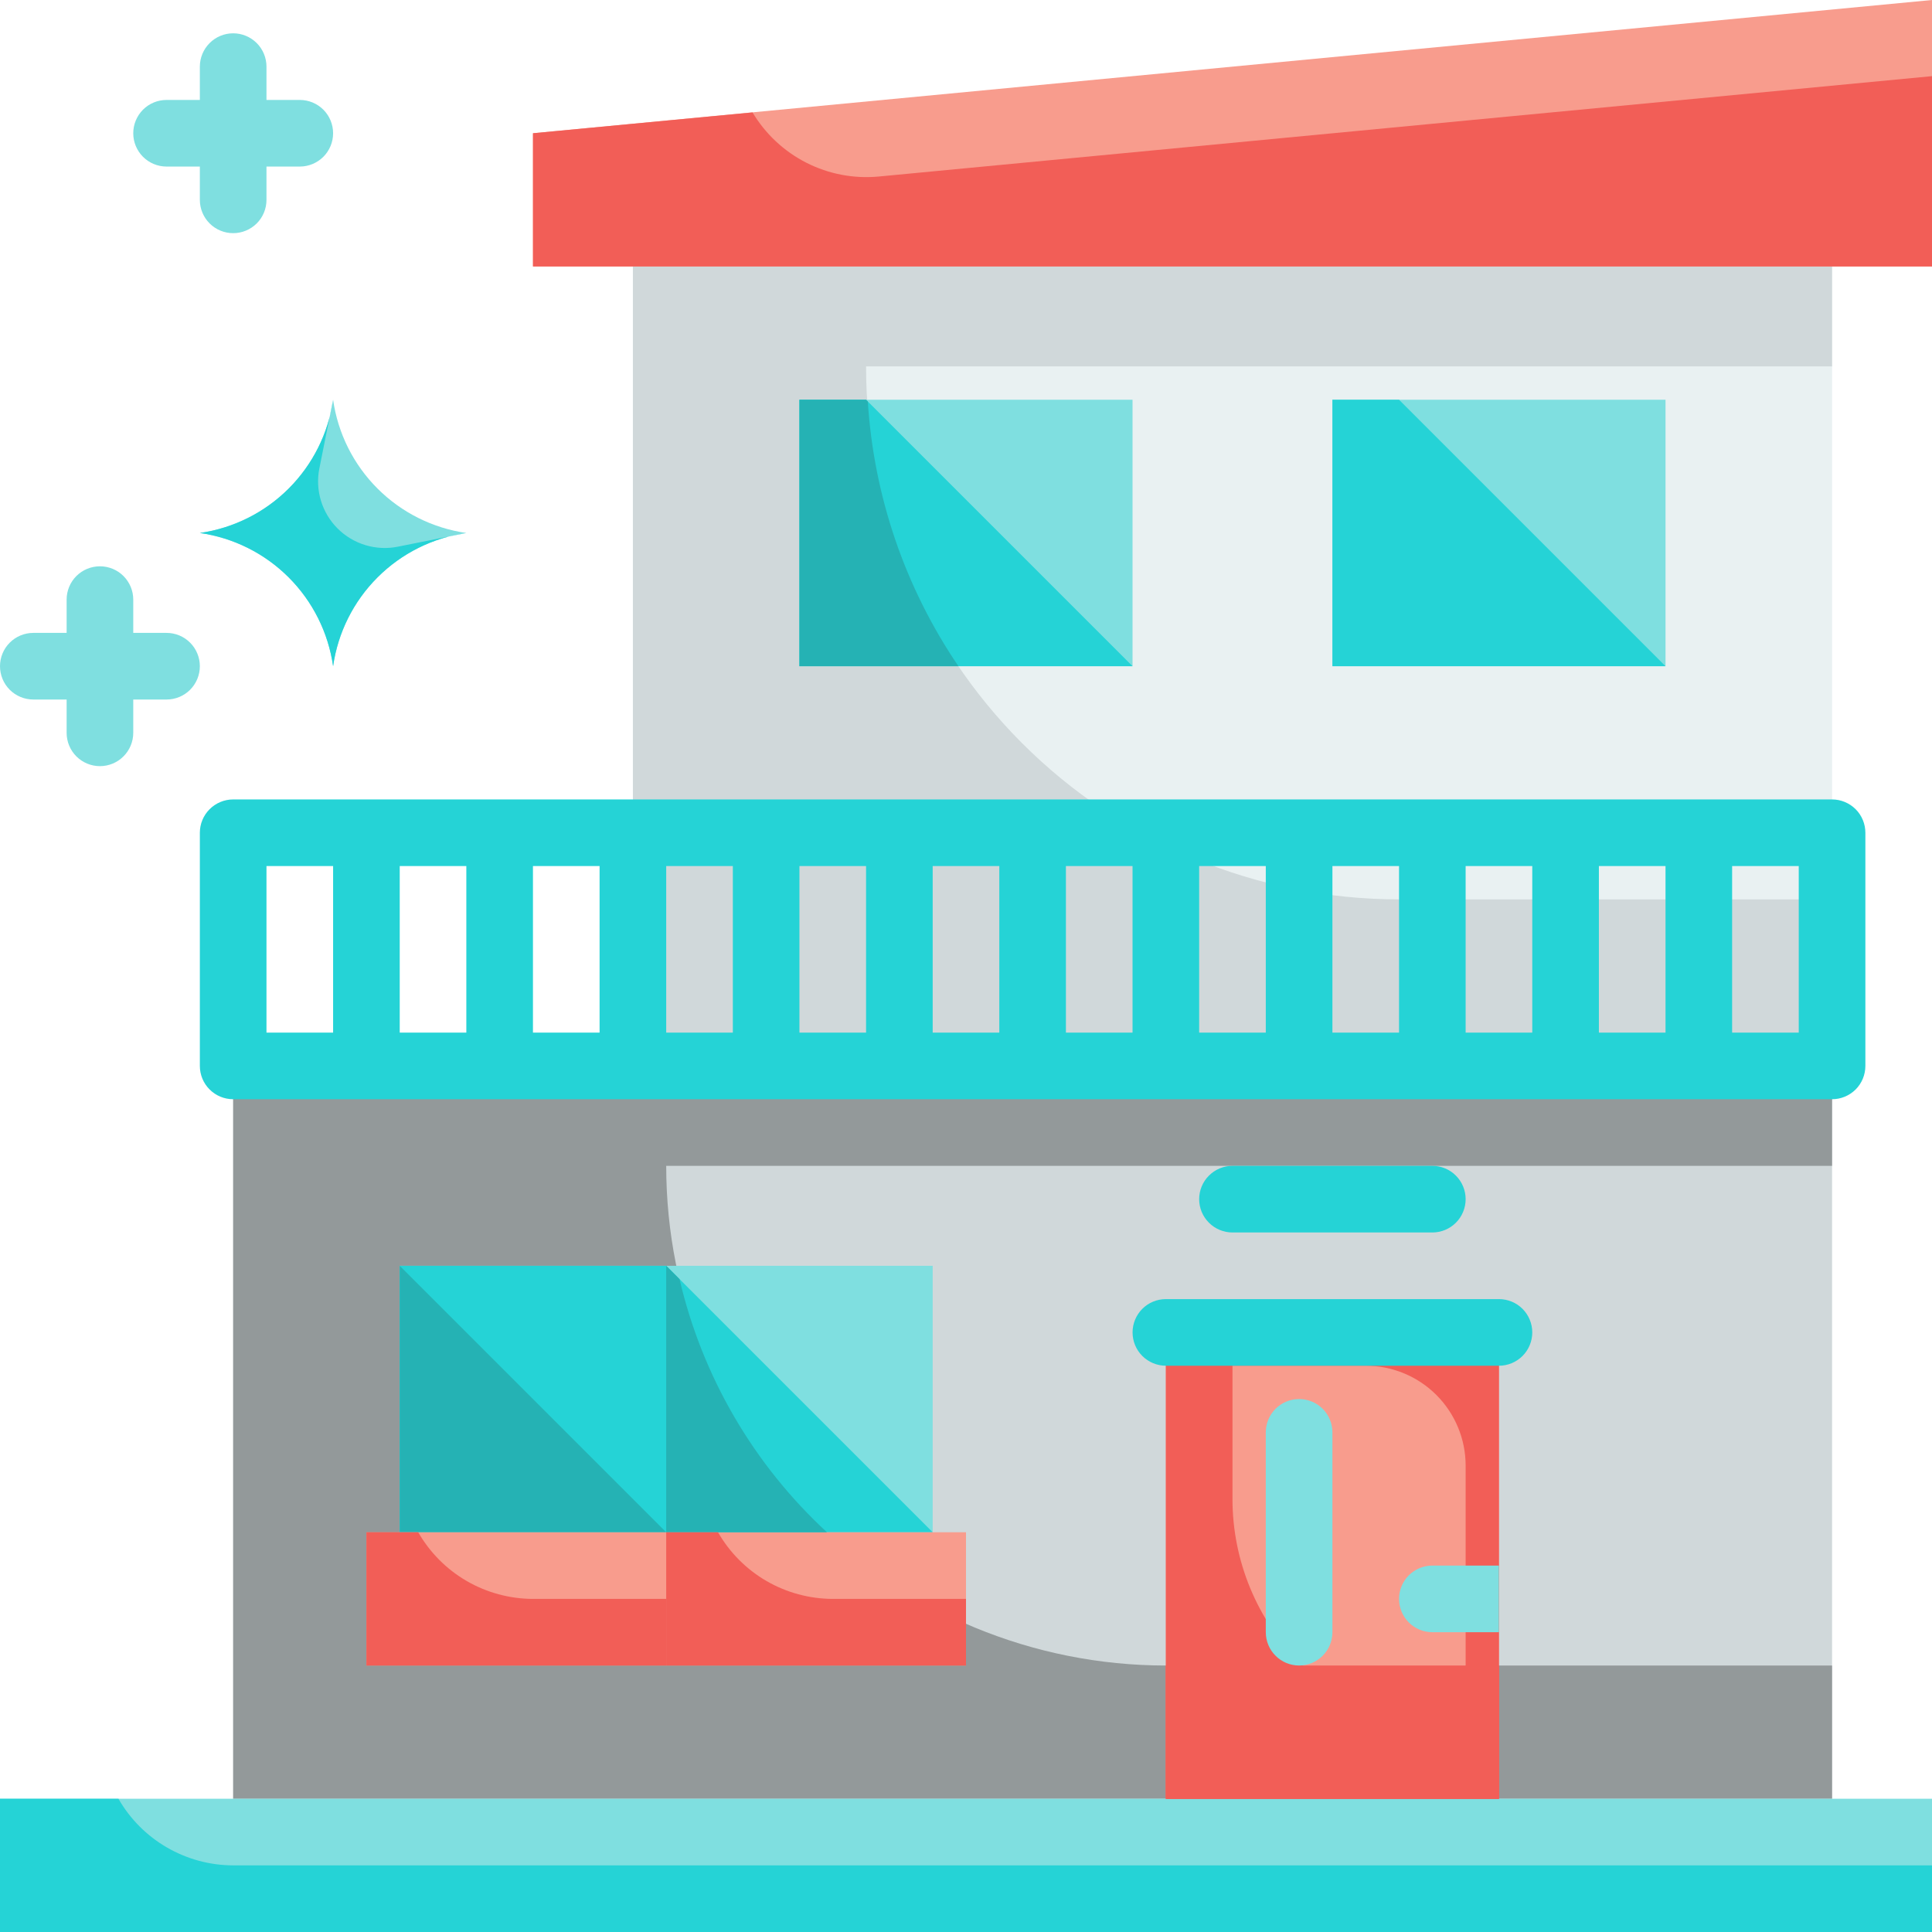 <svg width="70" height="70" viewBox="0 0 70 70" fill="none" xmlns="http://www.w3.org/2000/svg">
<rect width="70" height="70" fill="white"/>
<path d="M8.448 38.621H66.379V65.172H8.448V38.621Z" fill="#D0D8DA"/>
<path d="M66.379 38.621H8.448V65.172H66.379V60.345H42.241C37.44 60.345 32.835 58.437 29.44 55.042C26.045 51.647 24.138 47.043 24.138 42.241H66.379V38.621Z" fill="#93999A"/>
<path d="M22.931 9.655H66.379V38.621H22.931V9.655Z" fill="#E9F1F2"/>
<path d="M50.69 32.586C45.568 32.586 40.657 30.552 37.035 26.93C33.414 23.309 31.379 18.397 31.379 13.276H66.379V9.655H22.931V38.621H66.379V32.586H50.69Z" fill="#D0D8DA"/>
<path d="M70 9.655H19.311V4.828L70 0V9.655Z" fill="#F89C8D"/>
<path d="M28.965 14.483H41.034V24.138H28.965V14.483Z" fill="#7FDFE0"/>
<path d="M48.276 14.483H60.345V24.138H48.276V14.483Z" fill="#7FDFE0"/>
<path d="M48.276 14.483V24.138H60.345L50.69 14.483H48.276Z" fill="#25D3D6"/>
<path d="M28.965 14.483V24.138H41.034L31.379 14.483H28.965Z" fill="#25D3D6"/>
<path d="M0 65.172H70V70H0V65.172Z" fill="#7FDFE0"/>
<path d="M8.448 67.586C7.604 67.584 6.776 67.36 6.046 66.936C5.316 66.513 4.711 65.904 4.291 65.172H0V70H70V67.586H8.448Z" fill="#25D3D6"/>
<path d="M42.241 48.276H54.31V65.172H42.241V48.276Z" fill="#F89C8D"/>
<path d="M42.241 60.345H54.31V65.172H42.241V60.345Z" fill="#F25E57"/>
<path d="M42.241 48.276V65.172H54.31V48.276H42.241ZM53.103 62.759C50.863 62.759 48.714 61.869 47.129 60.284C45.545 58.7 44.655 56.551 44.655 54.31V49.483H49.483C50.443 49.483 51.364 49.864 52.043 50.543C52.722 51.222 53.103 52.143 53.103 53.103V62.759Z" fill="#F25E57"/>
<path d="M53.103 62.758C50.894 62.761 48.772 61.894 47.197 60.345H42.241V65.172H54.31V60.345H53.103V62.758Z" fill="#F25E57"/>
<path d="M14.483 45.862H33.793V55.517H14.483V45.862Z" fill="#7FDFE0"/>
<path d="M14.483 45.862H24.138V55.517H14.483V45.862Z" fill="#25D3D6"/>
<path d="M12.069 24.138C11.895 22.919 11.33 21.79 10.46 20.92C9.589 20.049 8.46 19.485 7.241 19.311C8.46 19.136 9.589 18.572 10.46 17.701C11.33 16.831 11.895 15.702 12.069 14.483C12.243 15.702 12.807 16.831 13.678 17.701C14.548 18.572 15.678 19.136 16.896 19.311C15.678 19.485 14.548 20.049 13.678 20.92C12.807 21.79 12.243 22.919 12.069 24.138Z" fill="#7FDFE0"/>
<path d="M11.572 16.967L12.069 14.483C11.895 15.702 11.33 16.831 10.46 17.701C9.589 18.572 8.46 19.136 7.241 19.311C8.46 19.485 9.589 20.049 10.46 20.92C11.33 21.79 11.895 22.919 12.069 24.138C12.243 22.919 12.807 21.79 13.678 20.92C14.548 20.049 15.678 19.485 16.896 19.311L14.413 19.808C14.023 19.886 13.62 19.866 13.239 19.751C12.859 19.636 12.513 19.429 12.232 19.148C11.95 18.867 11.743 18.52 11.628 18.14C11.513 17.759 11.493 17.357 11.572 16.967Z" fill="#25D3D6"/>
<path d="M33.793 55.517L24.138 45.862V55.517H33.793Z" fill="#25D3D6"/>
<path d="M14.483 45.862V55.517H24.138L14.483 45.862Z" fill="#25B2B4"/>
<path d="M24.138 55.517H35V60.345H24.138V55.517Z" fill="#F89C8D"/>
<path d="M13.276 55.517H24.138V60.345H13.276V55.517Z" fill="#F89C8D"/>
<path d="M70 2.759L31.837 6.396C30.933 6.481 30.025 6.307 29.216 5.896C28.407 5.485 27.731 4.853 27.266 4.073L19.311 4.827V9.655H70V2.759Z" fill="#F25E57"/>
<path d="M28.965 14.483V24.138H34.726C32.792 21.293 31.659 17.98 31.443 14.547L31.379 14.483H28.965Z" fill="#25B2B4"/>
<path d="M24.138 55.517H29.963C27.304 53.064 25.443 49.869 24.621 46.345L24.138 45.862V55.517Z" fill="#25B2B4"/>
<path d="M30.173 57.931C29.329 57.929 28.5 57.705 27.77 57.282C27.04 56.858 26.435 56.249 26.015 55.517H24.138V60.345H35V57.931H30.173Z" fill="#F25E57"/>
<path d="M19.31 57.931C18.466 57.929 17.638 57.705 16.908 57.282C16.178 56.858 15.573 56.249 15.153 55.517H13.276V60.345H24.138V57.931H19.31Z" fill="#F25E57"/>
<path d="M66.379 28.965H8.448C8.128 28.965 7.821 29.093 7.595 29.319C7.368 29.545 7.241 29.852 7.241 30.172V38.62C7.241 38.941 7.368 39.248 7.595 39.474C7.821 39.7 8.128 39.827 8.448 39.827H66.379C66.699 39.827 67.006 39.7 67.233 39.474C67.459 39.248 67.586 38.941 67.586 38.62V30.172C67.586 29.852 67.459 29.545 67.233 29.319C67.006 29.093 66.699 28.965 66.379 28.965ZM19.31 31.379H21.724V37.414H19.31V31.379ZM16.896 37.414H14.483V31.379H16.896V37.414ZM24.138 31.379H26.552V37.414H24.138V31.379ZM28.965 31.379H31.379V37.414H28.965V31.379ZM33.793 31.379H36.207V37.414H33.793V31.379ZM38.62 31.379H41.034V37.414H38.62V31.379ZM43.448 31.379H45.862V37.414H43.448V31.379ZM48.276 31.379H50.69V37.414H48.276V31.379ZM53.103 31.379H55.517V37.414H53.103V31.379ZM57.931 31.379H60.345V37.414H57.931V31.379ZM9.655 31.379H12.069V37.414H9.655V31.379ZM65.172 37.414H62.758V31.379H65.172V37.414Z" fill="#25D3D6"/>
<path d="M54.31 47.069H42.242C41.922 47.069 41.614 47.196 41.388 47.422C41.162 47.649 41.035 47.956 41.035 48.276C41.035 48.596 41.162 48.903 41.388 49.129C41.614 49.355 41.922 49.483 42.242 49.483H54.31C54.631 49.483 54.938 49.355 55.164 49.129C55.39 48.903 55.517 48.596 55.517 48.276C55.517 47.956 55.39 47.649 55.164 47.422C54.938 47.196 54.631 47.069 54.31 47.069Z" fill="#25D3D6"/>
<path d="M47.069 50.69C46.749 50.69 46.442 50.817 46.216 51.043C45.989 51.27 45.862 51.577 45.862 51.897V59.138C45.862 59.458 45.989 59.765 46.216 59.991C46.442 60.218 46.749 60.345 47.069 60.345C47.389 60.345 47.696 60.218 47.923 59.991C48.149 59.765 48.276 59.458 48.276 59.138V51.897C48.276 51.577 48.149 51.27 47.923 51.043C47.696 50.817 47.389 50.69 47.069 50.69Z" fill="#7FDFE0"/>
<path d="M54.31 56.724H51.896C51.576 56.724 51.269 56.851 51.043 57.078C50.817 57.304 50.69 57.611 50.69 57.931C50.69 58.251 50.817 58.558 51.043 58.784C51.269 59.011 51.576 59.138 51.896 59.138H54.31V56.724Z" fill="#7FDFE0"/>
<path d="M51.897 44.655C52.217 44.655 52.524 44.528 52.75 44.301C52.976 44.075 53.103 43.768 53.103 43.448C53.103 43.128 52.976 42.821 52.75 42.595C52.524 42.368 52.217 42.241 51.897 42.241H44.655C44.335 42.241 44.028 42.368 43.802 42.595C43.575 42.821 43.448 43.128 43.448 43.448C43.448 43.768 43.575 44.075 43.802 44.301C44.028 44.528 44.335 44.655 44.655 44.655H51.897Z" fill="#25D3D6"/>
<path d="M6.034 22.931H4.828V21.724C4.828 21.404 4.7 21.097 4.474 20.871C4.248 20.645 3.941 20.518 3.621 20.518C3.301 20.518 2.994 20.645 2.767 20.871C2.541 21.097 2.414 21.404 2.414 21.724V22.931H1.207C0.887 22.931 0.58 23.058 0.353 23.285C0.127 23.511 0 23.818 0 24.138C0 24.458 0.127 24.765 0.353 24.992C0.58 25.218 0.887 25.345 1.207 25.345H2.414V26.552C2.414 26.872 2.541 27.179 2.767 27.405C2.994 27.632 3.301 27.759 3.621 27.759C3.941 27.759 4.248 27.632 4.474 27.405C4.7 27.179 4.828 26.872 4.828 26.552V25.345H6.034C6.355 25.345 6.662 25.218 6.888 24.992C7.114 24.765 7.241 24.458 7.241 24.138C7.241 23.818 7.114 23.511 6.888 23.285C6.662 23.058 6.355 22.931 6.034 22.931Z" fill="#7FDFE0"/>
<path d="M6.035 6.035H7.241V7.242C7.241 7.562 7.369 7.869 7.595 8.095C7.821 8.321 8.128 8.448 8.448 8.448C8.768 8.448 9.075 8.321 9.302 8.095C9.528 7.869 9.655 7.562 9.655 7.242V6.035H10.862C11.182 6.035 11.489 5.907 11.716 5.681C11.942 5.455 12.069 5.148 12.069 4.828C12.069 4.508 11.942 4.201 11.716 3.974C11.489 3.748 11.182 3.621 10.862 3.621H9.655V2.414C9.655 2.094 9.528 1.787 9.302 1.561C9.075 1.334 8.768 1.207 8.448 1.207C8.128 1.207 7.821 1.334 7.595 1.561C7.369 1.787 7.241 2.094 7.241 2.414V3.621H6.035C5.714 3.621 5.407 3.748 5.181 3.974C4.955 4.201 4.828 4.508 4.828 4.828C4.828 5.148 4.955 5.455 5.181 5.681C5.407 5.907 5.714 6.035 6.035 6.035Z" fill="#7FDFE0"/>
</svg>
